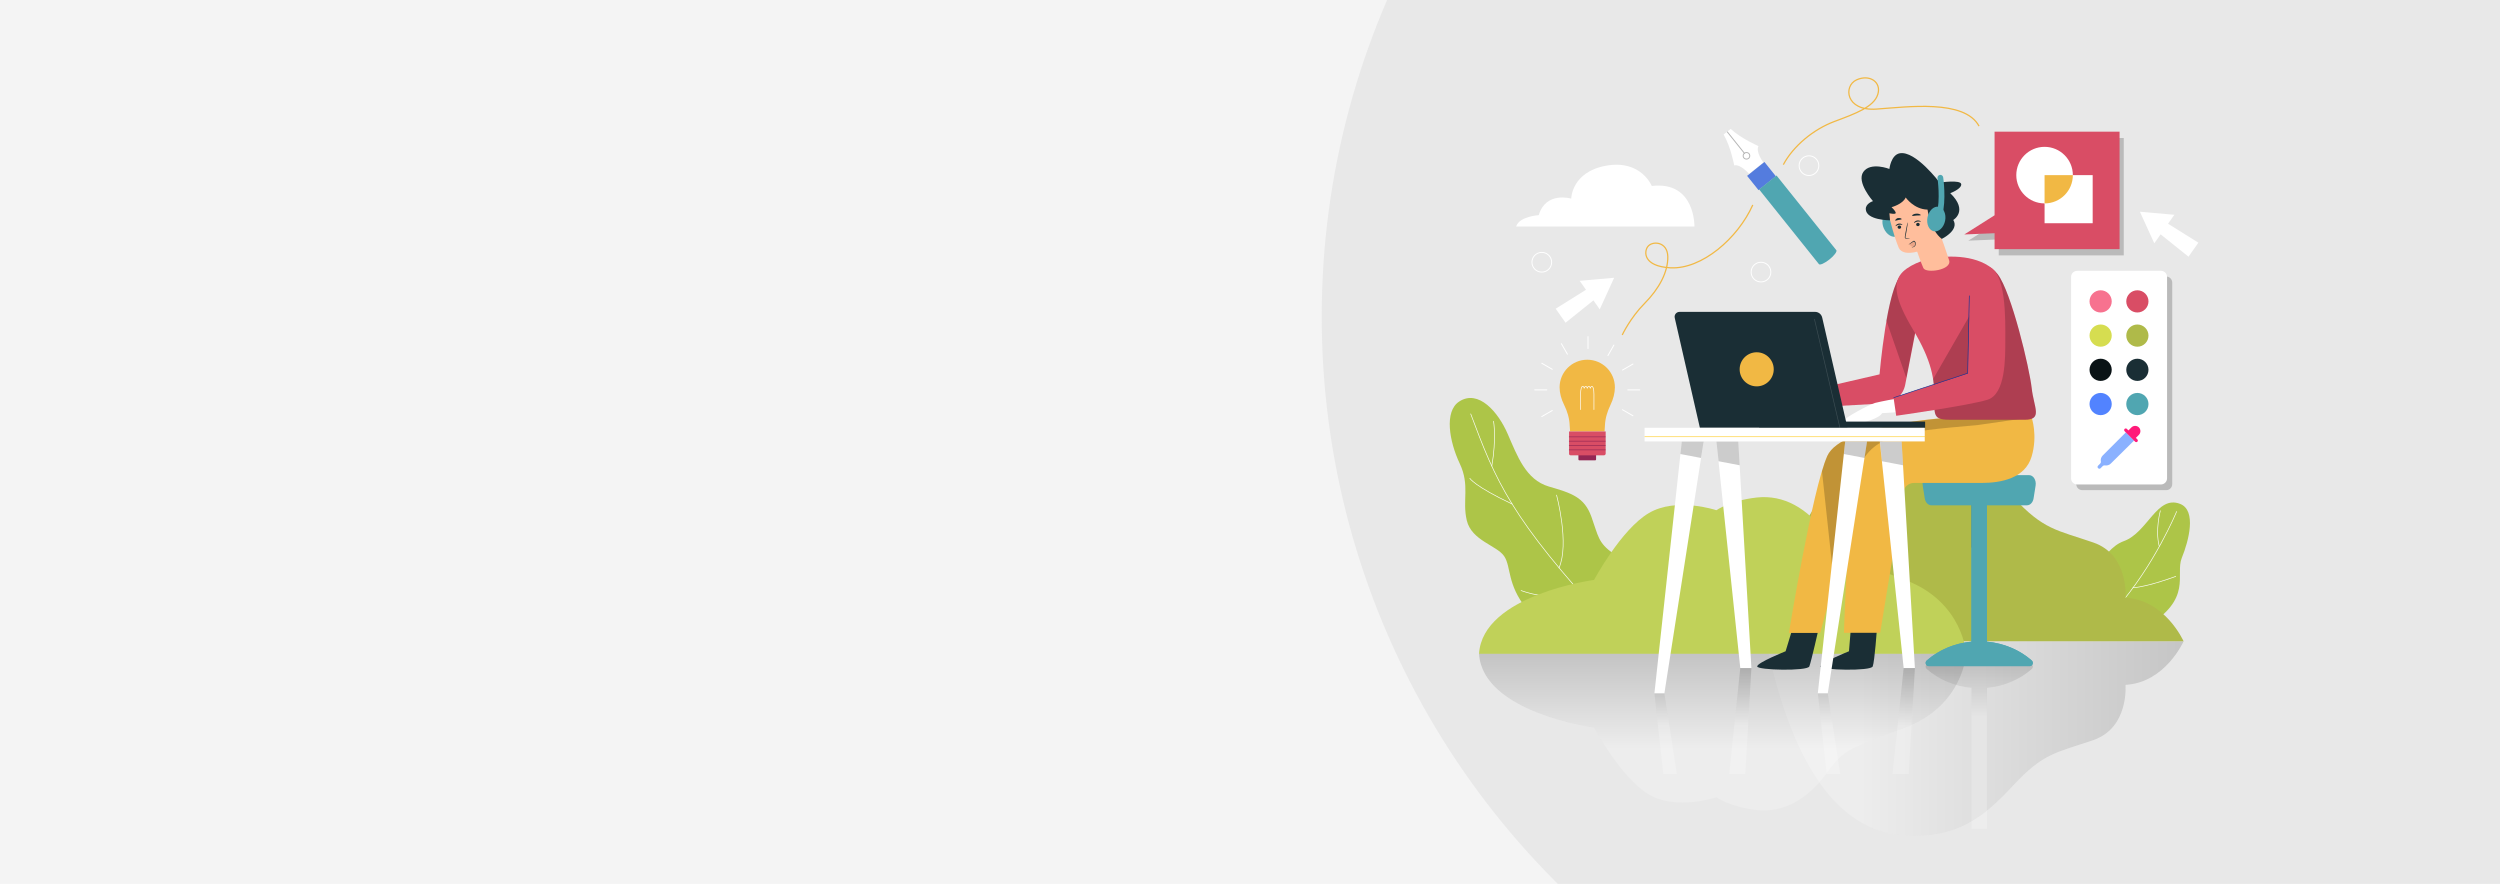 <?xml version="1.0" encoding="utf-8"?>
<!-- Generator: Adobe Illustrator 19.0.0, SVG Export Plug-In . SVG Version: 6.00 Build 0)  -->
<svg version="1.1" id="Layer_1" xmlns="http://www.w3.org/2000/svg" xmlns:xlink="http://www.w3.org/1999/xlink" x="0px" y="0px"
	 viewBox="0 0 1980 700" style="enable-background:new 0 0 1980 700;" xml:space="preserve">
<style type="text/css">
	.st0{clip-path:url(#XMLID_7_);fill:#F4F4F4;}
	.st1{clip-path:url(#XMLID_7_);fill:#E8E8E8;}
	.st2{fill:#ADC548;}
	.st3{fill:none;stroke:#FFFFFF;stroke-width:0.5;stroke-linecap:round;stroke-linejoin:round;stroke-miterlimit:10;}
	.st4{opacity:0.2;fill:url(#XMLID_16_);}
	.st5{fill:#AFBA49;}
	.st6{opacity:0.2;}
	.st7{fill:#C0D159;}
	.st8{opacity:0.2;fill:url(#XMLID_17_);}
	.st9{opacity:0.2;fill:url(#XMLID_18_);}
	.st10{fill:#50A6B1;}
	.st11{fill:#942754;}
	.st12{fill:#F1B844;}
	.st13{fill:#D94D65;}
	.st14{fill:none;stroke:#FFFFFF;stroke-width:0.517;stroke-linecap:round;stroke-linejoin:round;stroke-miterlimit:10;}
	.st15{fill:none;stroke:#942754;stroke-width:0.517;stroke-miterlimit:10;}
	.st16{fill:none;stroke:#FFFFFF;stroke-width:0.75;stroke-linecap:round;stroke-linejoin:round;stroke-miterlimit:10;}
	.st17{fill:#FFFFFF;}
	.st18{fill:none;stroke:#B5B5B5;stroke-width:0.771;stroke-miterlimit:10;}
	.st19{fill:#547CDE;}
	.st20{fill:none;stroke:#F1B844;stroke-miterlimit:10;}
	.st21{fill:#F7728F;}
	.st22{fill:#D6DD50;}
	.st23{fill:#0A1316;}
	.st24{fill:#1A2E35;}
	.st25{fill:#5283FF;}
	.st26{fill:#8AB1FF;}
	.st27{fill:#FF1A79;}
	.st28{fill:#FFBE9C;}
	.st29{fill:none;stroke:#103094;stroke-width:0.5;stroke-miterlimit:10;}
	.st30{fill:none;stroke:#FFCF30;stroke-width:0.5;stroke-miterlimit:10;}
	.st31{opacity:0.15;fill:none;stroke:#FFFFFF;stroke-width:0.5;stroke-miterlimit:10;}
	.st32{fill:url(#XMLID_19_);}
	.st33{fill:url(#XMLID_20_);}
	.st34{fill:url(#XMLID_22_);}
	.st35{fill:url(#XMLID_25_);}
	.st36{fill:#EAA486;}
</style>
<g id="XMLID_5_">
	<defs>
		<rect id="XMLID_4_" width="1980" height="700"/>
	</defs>
	<clipPath id="XMLID_7_">
		<use xlink:href="#XMLID_4_"  style="overflow:visible;"/>
	</clipPath>
	<rect id="XMLID_2_" class="st0" width="1980" height="700"/>
	<circle id="XMLID_3_" class="st1" cx="1679.9" cy="250.8" r="633.1"/>
</g>
<g id="XMLID_44_">
	<g id="XMLID_45_">
		<path id="XMLID_452_" class="st2" d="M1155.7,318c15.2-9.9,30.9,8.3,38.4,25.7c7.6,17.4,14.3,36.2,32.5,41.6
			c18.2,5.3,28.2,8.4,33.8,24c5.6,15.6,5.2,20.4,17.3,29.1c12.1,8.7,24.6,24.3,26.4,41.6l-63,28.7c0,0-16.2-6.6-32-26.4
			c-15.8-19.8-12.1-33.3-17.8-41.8c-5.7-8.5-25.8-12.3-29.6-28.3s2.7-27.6-5.6-45.1C1147.8,349.5,1143.7,325.8,1155.7,318z"/>
		<path id="XMLID_451_" class="st3" d="M1164.8,327.8c20,53.4,31.6,82.3,108.9,166"/>
		<path id="XMLID_450_" class="st3" d="M1182.9,333.6c0,0,2.4,14-1.4,35.5"/>
		<path id="XMLID_449_" class="st3" d="M1164.1,378.8c0,0,3.3,6.1,33.5,20.4"/>
		<path id="XMLID_448_" class="st3" d="M1232.8,392.1c0,0,10.4,38.7,1.9,57.7"/>
		<path id="XMLID_447_" class="st3" d="M1204.7,467.7c0,0,22.5,9,48.8,3.7"/>
	</g>
	<g id="XMLID_46_">
		<path id="XMLID_443_" class="st2" d="M1726.7,399.1c13.1,5.2,6.8,29.2,1.3,42.7c-5.5,13.5,9.2,32.6-28.8,54.9l-47-28.5
			c0,0,11.4-33,29.8-39.6C1701,421.8,1708.2,391.8,1726.7,399.1z"/>
		<path id="XMLID_442_" class="st3" d="M1723.9,405.1c0,0-17.5,42.8-48.2,77.4"/>
		<path id="XMLID_441_" class="st3" d="M1711,404.5c0,0-4.2,15.2-0.9,28.1"/>
		<path id="XMLID_440_" class="st3" d="M1723.2,456.5c0,0-21.8,8.2-33.9,9"/>
	</g>
	<linearGradient id="XMLID_16_" gradientUnits="userSpaceOnUse" x1="1472.718" y1="584.947" x2="1803.5" y2="584.947">
		<stop  offset="0" style="stop-color:#FFFFFF"/>
		<stop  offset="1" style="stop-color:#000000"/>
	</linearGradient>
	<path id="XMLID_438_" class="st4" d="M1398.6,507.9h330.8c0,0-14.5,32.8-46,34.5c0,0,2.9,33.9-25.4,43.7
		c-29.3,10.1-39.4,9.9-63.6,36c-24.2,26.1-45,41.9-85.5,39.6S1423.4,627.6,1398.6,507.9z"/>
	<path id="XMLID_51_" class="st5" d="M1398.6,507.9h330.8c0,0-14.5-32.8-46-34.5c0,0,2.9-33.9-25.4-43.7
		c-29.3-10.1-39.4-9.9-63.6-36c-24.2-26.1-45-41.9-85.5-39.6C1468.4,356.4,1423.4,388.2,1398.6,507.9z"/>
	<polygon id="XMLID_52_" class="st6" points="1583,109.3 1583,175.5 1558.9,190.6 1583,189.6 1583,202.3 1682,202.3 1682,109.3 	"/>
	<path id="XMLID_55_" class="st7" d="M1171.4,517.8h385.8c0,0-2.1-41-48.3-58.5c-46.1-17.4-47.3-16.3-62.5-36.6
		c-15.2-20.3-33.6-30.9-54.8-28.7c-21.2,2.3-32.2,10.1-32.2,10.1s-31.7-10.7-53.6,2.3c-21.9,12.9-43.3,52.9-43.3,52.9
		S1174.2,471.1,1171.4,517.8z"/>
	<linearGradient id="XMLID_17_" gradientUnits="userSpaceOnUse" x1="1364.267" y1="593.077" x2="1364.267" y2="499.936">
		<stop  offset="0" style="stop-color:#FFFFFF"/>
		<stop  offset="1" style="stop-color:#000000"/>
	</linearGradient>
	<path id="XMLID_430_" class="st8" d="M1171.4,517.8h385.8c0,0-2.1,41-48.3,58.5c-46.1,17.4-47.3,16.3-62.5,36.6
		c-15.2,20.3-33.6,30.9-54.8,28.7c-21.2-2.3-32.2-10.1-32.2-10.1s-31.7,10.7-53.6-2.3c-21.9-12.9-43.3-52.9-43.3-52.9
		S1174.2,564.5,1171.4,517.8z"/>
	<g id="XMLID_56_">
		<linearGradient id="XMLID_18_" gradientUnits="userSpaceOnUse" x1="1567.543" y1="567.933" x2="1567.543" y2="509.051">
			<stop  offset="0" style="stop-color:#FFFFFF"/>
			<stop  offset="1" style="stop-color:#000000"/>
		</linearGradient>
		<path id="XMLID_429_" class="st9" d="M1609.1,529.9c-9.3,8.2-21.7,13.6-35.4,14.9v111.7h-12.3V544.8c-13.7-1.3-26-6.7-35.4-14.9
			c-1.8-1.6-0.7-4.5,1.7-4.5h79.7C1609.8,525.4,1610.9,528.3,1609.1,529.9z"/>
		<rect id="XMLID_426_" x="1561.4" y="396.5" class="st10" width="12.3" height="117.4"/>
		<polygon id="XMLID_57_" class="st6" points="1573.7,447.8 1573.7,396.5 1561.4,396.5 1561.4,433.4 		"/>
		<path id="XMLID_61_" class="st10" d="M1605.4,400.2h-75.8c-2.5,0-4.7-2.3-5.2-5.5l-1.6-10.1c-0.7-4.3,1.8-8.3,5.2-8.3h79
			c3.4,0,5.9,4,5.2,8.3l-1.6,10.1C1610.1,397.9,1607.9,400.2,1605.4,400.2z"/>
		<path id="XMLID_64_" class="st10" d="M1567.5,507.9c-16.2,0-30.8,5.8-41.5,15.2c-1.8,1.6-0.7,4.5,1.7,4.5h79.7
			c2.4,0,3.5-3,1.7-4.5C1598.4,513.7,1583.7,507.9,1567.5,507.9z"/>
		<path id="XMLID_67_" class="st10" d="M1609.1,523.1c-9.3-8.2-21.7-13.6-35.4-14.9V396.5h-12.3v111.7c-13.7,1.3-26,6.7-35.4,14.9
			c-1.8,1.6-0.7,4.5,1.7,4.5h79.7C1609.8,527.7,1610.9,524.7,1609.1,523.1z"/>
	</g>
	<g id="XMLID_68_">
		<g id="XMLID_69_">
			<path id="XMLID_414_" class="st11" d="M1263.4,364.6h-12.6c-0.4,0-0.7-0.3-0.7-0.7v-5.8c0-0.4,0.3-0.7,0.7-0.7h12.6
				c0.4,0,0.7,0.3,0.7,0.7v5.8C1264.1,364.3,1263.8,364.6,1263.4,364.6z"/>
			<path id="XMLID_70_" class="st12" d="M1279,306.8c0-12.1-9.8-21.9-21.9-21.9c-12.1,0-21.9,9.8-21.9,21.9c0,4.4,1.3,9.4,3.6,13.9
				c2.6,5.2,4.2,10.7,4.4,16.5l0.3,4.5h27.3l0.3-4.5c0.2-5.8,1.9-11.3,4.4-16.5C1277.7,316.2,1279,311.2,1279,306.8z"/>
			<path id="XMLID_412_" class="st13" d="M1270.4,360.6h-26.5c-0.7,0-1.2-0.5-1.2-1.2v-17.7h29v17.7
				C1271.6,360,1271.1,360.6,1270.4,360.6z"/>
			<path id="XMLID_73_" class="st14" d="M1262.4,324.4v-12.2h0c0-4.4-0.8-6.2-1.7-6.2c-0.5,0-0.9,0.5-1.2,1.5
				c-0.3-1.1-0.7-1.5-1.2-1.5s-0.9,0.5-1.2,1.5c-0.3-1.1-0.7-1.5-1.2-1.5s-0.9,0.5-1.2,1.5c-0.3-1.1-0.7-1.5-1.2-1.5
				c-0.9,0-1.6,1.8-1.7,6.2h0v12.2"/>
			<g id="XMLID_74_">
				<line id="XMLID_75_" class="st15" x1="1242.6" y1="346" x2="1271.6" y2="346"/>
				<line id="XMLID_76_" class="st15" x1="1242.6" y1="349.4" x2="1271.6" y2="349.4"/>
				<line id="XMLID_77_" class="st15" x1="1242.6" y1="352.9" x2="1271.6" y2="352.9"/>
				<line id="XMLID_78_" class="st15" x1="1242.6" y1="356.3" x2="1271.6" y2="356.3"/>
			</g>
		</g>
		<g id="XMLID_85_">
			<g id="XMLID_242_">
				<line id="XMLID_257_" class="st16" x1="1257.7" y1="266.6" x2="1257.7" y2="276.1"/>
				<line id="XMLID_256_" class="st16" x1="1236.6" y1="272.2" x2="1241.4" y2="280.5"/>
				<g id="XMLID_251_">
					<line id="XMLID_255_" class="st16" x1="1221.1" y1="287.7" x2="1229.4" y2="292.5"/>
					<line id="XMLID_254_" class="st16" x1="1285" y1="324.5" x2="1293.3" y2="329.3"/>
				</g>
				<g id="XMLID_247_">
					<line id="XMLID_250_" class="st16" x1="1215.5" y1="308.8" x2="1225.1" y2="308.8"/>
					<line id="XMLID_248_" class="st16" x1="1289.2" y1="308.8" x2="1298.7" y2="308.8"/>
				</g>
				<g id="XMLID_244_">
					<line id="XMLID_246_" class="st16" x1="1221.1" y1="329.9" x2="1229.4" y2="325.1"/>
					<line id="XMLID_245_" class="st16" x1="1285" y1="293.1" x2="1293.3" y2="288.3"/>
				</g>
				<line id="XMLID_243_" class="st16" x1="1273.5" y1="281.6" x2="1278.2" y2="273.3"/>
			</g>
		</g>
	</g>
	<polygon id="XMLID_372_" class="st17" points="1267,245 1278.4,220 1251.1,222.4 1256.1,229.5 1232.1,244.5 1239.9,255.6 
		1262,237.9 	"/>
	<polygon id="XMLID_369_" class="st17" points="1706.2,192.7 1694.8,167.7 1722.1,170.1 1717.1,177.2 1741.1,192.2 1733.3,203.3 
		1711.2,185.6 	"/>
	<path id="XMLID_94_" class="st17" d="M1200.8,179.4H1342c0,0,0.8-36.2-33.8-32.1c0,0-8.4-21-36-16.1c-27.6,4.9-27.8,26.1-27.8,26.1
		s-20.1-6-25.7,13.1C1218.8,170.4,1203.2,171.3,1200.8,179.4z"/>
	<g id="XMLID_95_">
		<path id="XMLID_363_" class="st17" d="M1370.7,102.1l-2.8,2.2l-2.8,2.2c5.7,9.8,8.4,24.5,8.4,24.5c5-1.2,11.8,6.7,11.8,6.7l11.3-9
			c0,0-6.3-8.3-3.9-13C1392.7,115.7,1379,109.8,1370.7,102.1z"/>
		<line id="XMLID_362_" class="st18" x1="1367.9" y1="104.3" x2="1381.9" y2="121.8"/>
		<circle id="XMLID_361_" class="st18" cx="1383.2" cy="123.4" r="2.6"/>
		
			<rect id="XMLID_9_" x="1386.7" y="131.6" transform="matrix(0.78 -0.625 0.625 0.78 219.825 903.323)" class="st19" width="17.6" height="14.5"/>
		<path id="XMLID_357_" class="st10" d="M1393.2,150l47.4,59.2c0.8,1,4.5-0.7,8.3-3.7c3.8-3,6.2-6.3,5.5-7.3l-47.4-59.2L1393.2,150z
			"/>
	</g>
	<path id="XMLID_96_" class="st20" d="M1388.2,162.3c-11.8,26.4-40.4,51.2-65.3,49.8c-21.3-1.2-20.9-12.5-18-16.6
		c3.5-5,15.8-4.4,16,7.8s-6.9,25.4-18.4,37c-11.4,11.5-17.7,25-17.7,25"/>
	<path id="XMLID_99_" class="st20" d="M1412.4,130.4c7.9-14.8,23.9-28,40.5-34.2c16.6-6.2,31.2-11.5,34.3-21.4
		c3.1-9.8-6.5-16.3-16.9-11.5c-10.4,4.8-8.7,24.8,15.8,23.1c24.5-1.7,69.8-7.9,81.3,13.5"/>
	<polygon id="XMLID_100_" class="st13" points="1579.7,104.3 1579.7,170.5 1555.7,185.7 1579.7,184.7 1579.7,197.3 1678.7,197.3 
		1678.7,104.3 	"/>
	<g id="XMLID_101_">
		<circle id="XMLID_350_" class="st17" cx="1619.3" cy="138.7" r="22.4"/>
		<rect id="XMLID_347_" x="1619.3" y="138.7" class="st17" width="38.1" height="38.1"/>
		<path id="XMLID_102_" class="st12" d="M1619.3,161.1c12.4,0,22.4-10,22.4-22.4h-22.4V161.1z"/>
	</g>
	<g id="XMLID_105_">
		<g id="XMLID_106_" class="st6">
			<path id="XMLID_314_" d="M1715.6,388.2h-66.4c-2.7,0-4.8-2.2-4.8-4.8V223.8c0-2.7,2.2-4.8,4.8-4.8h66.4c2.7,0,4.8,2.2,4.8,4.8
				v159.6C1720.4,386.1,1718.3,388.2,1715.6,388.2z"/>
		</g>
		<g id="XMLID_107_">
			<path id="XMLID_310_" class="st17" d="M1711.5,383.7h-66.4c-2.7,0-4.8-2.2-4.8-4.8V219.3c0-2.7,2.2-4.8,4.8-4.8h66.4
				c2.7,0,4.8,2.2,4.8,4.8v159.6C1716.3,381.5,1714.1,383.7,1711.5,383.7z"/>
			<circle id="XMLID_309_" class="st21" cx="1663.7" cy="238.7" r="8.8"/>
			<circle id="XMLID_308_" class="st13" cx="1692.8" cy="238.7" r="8.8"/>
			<circle id="XMLID_307_" class="st22" cx="1663.7" cy="265.8" r="8.8"/>
			<circle id="XMLID_306_" class="st5" cx="1692.8" cy="265.8" r="8.8"/>
			<circle id="XMLID_305_" class="st23" cx="1663.7" cy="292.9" r="8.8"/>
			<circle id="XMLID_304_" class="st24" cx="1692.8" cy="292.9" r="8.8"/>
			<circle id="XMLID_303_" class="st25" cx="1663.7" cy="320" r="8.8"/>
			<circle id="XMLID_302_" class="st10" cx="1692.8" cy="320" r="8.8"/>
			<g id="XMLID_109_">
				<path id="XMLID_301_" class="st26" d="M1690.2,348.9l-6.5-6.5l-18.3,18.3c-1.3,1.3-1.9,3.1-1.5,4.9l0,0c0.1,0.6-0.1,1.1-0.5,1.5
					l-1.7,1.7c-0.6,0.6-0.6,1.5,0,2l0,0c0.6,0.6,1.5,0.6,2,0l1.7-1.7c0.4-0.4,1-0.6,1.5-0.5l0,0c1.8,0.3,3.7-0.2,4.9-1.5
					L1690.2,348.9z"/>
				<path id="XMLID_300_" class="st27" d="M1692.8,348l-1.2-1.2l2.4-2.4c1.6-1.6,1.6-4.3,0-5.9c-1.6-1.6-4.3-1.6-5.9,0l-2.4,2.4
					l-1.2-1.2c-0.5-0.5-1.3-0.5-1.8,0c-0.5,0.5-0.5,1.3,0,1.8l8.3,8.3c0.5,0.5,1.3,0.5,1.8,0C1693.3,349.3,1693.3,348.5,1692.8,348z
					"/>
			</g>
		</g>
	</g>
	<g id="XMLID_111_">
		<path id="XMLID_114_" class="st24" d="M1465.9,497.4l-1.5,18.4c0,0-22.5,9-22.5,12c0,3,39.8,3.9,41.3,0c1.5-3.9,3.4-30.4,3.4-30.4
			H1465.9z"/>
		<path id="XMLID_117_" class="st24" d="M1419.8,497.4l-5.6,18.4c0,0-22.5,9-22.5,12c0,3,39.8,3.9,41.3,0c1.5-3.9,7.5-30.4,7.5-30.4
			H1419.8z"/>
		<path id="XMLID_118_" class="st12" d="M1547.1,330.5c0,0-88.3,4.7-99.9,30.6c-11.8,26.2-30.4,140.2-30.4,140.2h24.8l33.2-121.8
			c0,0,87.8-2.7,107.2-11.5c19.4-8.9,27-37.4,27-37.4H1547.1z"/>
		<path id="XMLID_119_" class="st6" d="M1452.5,461.4l22.3-81.9c0,0,87.8-2.7,107.2-11.5s27-37.4,27-37.4h-61.9
			c0,0-88.3,4.7-99.9,30.6c-1.3,3-2.8,7.1-4.2,12L1452.5,461.4z"/>
		<path id="XMLID_120_" class="st12" d="M1609,330.5c0,0,5.1,14.3,0,31.2c-5.1,16.9-23.6,20.8-39.7,20.8h-53.5c-4.1,0-7.7,3-8.4,7.1
			l-18.3,111.6h-28.7c0,0,3.1-101.8,9.6-124c9.8-33.6,34.9-35.1,95.9-40.5L1609,330.5z"/>
		<path id="XMLID_123_" class="st13" d="M1506,217.7c-11.5,9.8-17.4,78.8-17.4,78.8l-48.9,11.3v14.6l52.3-2.9
			c8.3-0.5,15.3-6.5,16.9-14.7l9.6-49.6L1506,217.7z"/>
		<path id="XMLID_126_" class="st17" d="M1502.4,315.6c0,0-12.2,2.2-17.3,3.5c-4.5,1.2-25,12.1-25,14.4c0,2.3,14.1,1.5,14.1,1.5
			s14.3-3.4,16.4-7.8l14.4-0.9L1502.4,315.6z"/>
		<path id="XMLID_127_" class="st6" d="M1509.8,299.3l8.5-44.1l-12.4-37.4c-5,4.3-9,19.9-11.9,36.1L1509.8,299.3z"/>
		<path id="XMLID_130_" class="st13" d="M1532,204.2c16.5-2.4,39.1-1.1,50.1,12.9c11,14.1,25.3,74.8,27,90.3c1.7,15.5,9,25-5.6,25
			s-44.2,0-57.7,0s-14.1-1.7-13.8-16.6c0.3-14.9-2-30.1-16.9-54.8c-14.9-24.8-15.2-36-10.1-43.3C1510,210.4,1524,205.3,1532,204.2z"
			/>
		<path id="XMLID_131_" class="st6" d="M1532,315.9c-0.3,14.9,0.3,16.6,13.8,16.6s43,0,57.7,0c14.6,0,7.3-9.6,5.6-25
			c-1.7-15.5-16-76.2-27-90.3c-0.6-0.8-1.3-1.5-2-2.3l-49.1,85.4C1531.8,305.8,1532.1,310.8,1532,315.9z"/>
		<path id="XMLID_134_" class="st13" d="M1572.8,210.7c16.6,1.4,15.4,43.8,15.4,58.4c0,14.6,0.3,43-14.1,47.5s-72.3,12.7-72.3,12.7
			l-2.1-14.3l58.7-19.4c0,0,1.1-36.3,1.4-48.7C1560.1,234.6,1556.8,209.4,1572.8,210.7z"/>
		
			<ellipse id="XMLID_271_" transform="matrix(0.914 -0.405 0.405 0.914 55.986 621.947)" class="st10" cx="1499.1" cy="178.6" rx="7.1" ry="9.9"/>
		<path id="XMLID_138_" class="st28" d="M1496.9,174.4c2.9,11.2,5.1,17.4,6.8,21.6c1.7,4.2,7.3,5.3,14.7,3.3c0,0,2.9,8.5,4.9,13
			c2,4.5,22.9,1.6,20.4-6.2c-2.5-7.9-5.8-16.9-5.8-16.9s8.8-39.3-18.9-41.9C1491.3,144.7,1489.2,169.8,1496.9,174.4z"/>
		<path id="XMLID_139_" class="st24" d="M1509.3,156.4c0,0,6.5,9.4,17.3,9.6c0,0,2.2,16.4,11.3,23.2c0,0,14.1-6.8,9.1-15
			c0,0,12.2-7.1-2.4-21.2c0,0,9-3.3,8.7-7.1c-0.3-3.8-17.1-1.3-17.1-1.3s-19.1-25.5-31.6-23.2c-7,1.3-8.2,12.4-8.2,12.4
			s-14.8-5.8-20.6,2.3c-5.8,8.1,7.6,23.2,7.6,23.2s-5.8,1.8-5.7,6.3c0.2,8.9,19.2,8.9,19.2,8.9l-0.5-5.6c0,0,5.5,1.3,5-0.5
			c-0.5-1.8-3.3-4.3-3.3-4.3S1507.1,161.7,1509.3,156.4z"/>
		
			<ellipse id="XMLID_264_" transform="matrix(0.98 0.198 -0.198 0.98 64.669 -300.167)" class="st10" cx="1533.9" cy="173.4" rx="7.1" ry="9.9"/>
		<g id="XMLID_144_">
			<g id="XMLID_37_">
				<path id="XMLID_38_" class="st10" d="M1536,172.8c-0.2,0-0.4,0-0.6-0.1c-1.2-0.3-1.9-1.6-1.6-2.8c3.2-12,0.7-28.6,0.7-28.8
					c-0.2-1.2,0.7-2.4,1.9-2.6c1.2-0.2,2.4,0.7,2.6,1.9c0.1,0.7,2.6,17.7-0.8,30.6C1537.9,172.2,1537,172.8,1536,172.8z"/>
			</g>
		</g>
		<polyline id="XMLID_148_" class="st29" points="1559.7,234.1 1558.4,295.6 1499.7,315 		"/>
	</g>
	<g id="XMLID_149_">
		<path id="XMLID_150_" class="st24" d="M1463.2,338.8h-116.9l-19.9-87c-0.6-2.5,1.3-4.8,3.8-4.8h107.3c2.8,0,5.1,1.9,5.7,4.6
			L1463.2,338.8z"/>
		<rect id="XMLID_253_" x="1393.2" y="333.9" class="st24" width="131.5" height="5"/>
		<g id="XMLID_157_">
			<g id="XMLID_180_">
				<g id="XMLID_184_">
					<polygon id="XMLID_186_" class="st17" points="1349.3,349.6 1318.2,549.1 1310.3,549.1 1332,349.6 					"/>
					<polygon id="XMLID_185_" class="st17" points="1387.1,529.1 1376.7,349.6 1359.4,349.6 1378.3,529.1 					"/>
				</g>
				<g id="XMLID_181_">
					<polygon id="XMLID_183_" class="st17" points="1478.7,349.6 1447.6,549.1 1439.7,549.1 1461.4,349.6 					"/>
					<polygon id="XMLID_182_" class="st17" points="1516.6,529.1 1506.1,349.6 1488.8,349.6 1507.7,529.1 					"/>
				</g>
			</g>
		</g>
		<g id="XMLID_162_" class="st6">
			<polygon id="XMLID_163_" points="1347.2,362.7 1349.3,349.6 1332,349.6 1330.9,359.6 			"/>
			<polygon id="XMLID_164_" points="1376.7,349.6 1359.4,349.6 1361.1,365.3 1377.8,368.5 			"/>
		</g>
		<g id="XMLID_165_" class="st6">
			<polygon id="XMLID_166_" points="1476.7,362.7 1478.7,349.6 1461.4,349.6 1460.4,359.6 			"/>
			<polygon id="XMLID_167_" points="1506.1,349.6 1488.9,349.6 1490.5,365.3 1507.2,368.5 			"/>
		</g>
		<rect id="XMLID_229_" x="1302.5" y="338.8" class="st17" width="221.9" height="10.8"/>
		<line id="XMLID_168_" class="st30" x1="1302.5" y1="345.9" x2="1524.7" y2="345.9"/>
		<line id="XMLID_172_" class="st31" x1="1437" y1="252.6" x2="1457.2" y2="338.8"/>
		<circle id="XMLID_224_" class="st12" cx="1391.3" cy="292.5" r="13.5"/>
		<g id="XMLID_173_" class="st6">
			<linearGradient id="XMLID_19_" gradientUnits="userSpaceOnUse" x1="1507.73" y1="574.668" x2="1507.73" y2="514.5">
				<stop  offset="0" style="stop-color:#FFFFFF"/>
				<stop  offset="1" style="stop-color:#000000"/>
			</linearGradient>
			<polygon id="XMLID_174_" class="st32" points="1511.7,613 1516.6,529.1 1507.7,529.1 1498.9,613 			"/>
			<linearGradient id="XMLID_20_" gradientUnits="userSpaceOnUse" x1="1448.623" y1="574.668" x2="1448.623" y2="514.5">
				<stop  offset="0" style="stop-color:#FFFFFF"/>
				<stop  offset="1" style="stop-color:#000000"/>
			</linearGradient>
			<polygon id="XMLID_175_" class="st33" points="1457.5,613 1447.6,549.1 1439.7,549.1 1446.7,613 			"/>
			<linearGradient id="XMLID_22_" gradientUnits="userSpaceOnUse" x1="1378.328" y1="574.668" x2="1378.328" y2="514.5">
				<stop  offset="0" style="stop-color:#FFFFFF"/>
				<stop  offset="1" style="stop-color:#000000"/>
			</linearGradient>
			<polygon id="XMLID_176_" class="st34" points="1382.3,613 1387.1,529.1 1378.3,529.1 1369.5,613 			"/>
			<linearGradient id="XMLID_25_" gradientUnits="userSpaceOnUse" x1="1319.22" y1="574.668" x2="1319.22" y2="514.5">
				<stop  offset="0" style="stop-color:#FFFFFF"/>
				<stop  offset="1" style="stop-color:#000000"/>
			</linearGradient>
			<polygon id="XMLID_177_" class="st35" points="1328.1,613 1318.2,549.1 1310.3,549.1 1317.3,613 			"/>
		</g>
	</g>
	<circle id="XMLID_24_" class="st16" cx="1432.7" cy="131.2" r="7.8"/>
	<circle id="XMLID_23_" class="st16" cx="1221.1" cy="207.7" r="7.8"/>
	<circle id="XMLID_21_" class="st16" cx="1394.7" cy="215.5" r="7.8"/>
</g>
<g id="XMLID_1_">
	<path id="XMLID_354_" class="st24" d="M1502.9,180.1c0.1,0.7,0.8,1.2,1.6,1.1c0.8-0.1,1.3-0.8,1.2-1.5c-0.1-0.7-0.8-1.2-1.6-1.1
		C1503.3,178.7,1502.8,179.4,1502.9,180.1"/>
	<path id="XMLID_353_" class="st24" d="M1501.3,179.1c0.2,0.1,1.1-0.8,2.6-1.1c1.5-0.3,2.7,0.3,2.8,0c0.1-0.1-0.2-0.4-0.7-0.6
		c-0.5-0.3-1.4-0.4-2.3-0.3c-0.9,0.2-1.6,0.7-2,1.1C1501.3,178.7,1501.2,179.1,1501.3,179.1"/>
	<path id="XMLID_352_" class="st24" d="M1517.6,178c0.1,0.7,0.8,1.2,1.6,1.1c0.8-0.1,1.3-0.8,1.2-1.5c-0.1-0.7-0.8-1.2-1.6-1.1
		C1518,176.6,1517.5,177.3,1517.6,178"/>
	<path id="XMLID_351_" class="st24" d="M1515.9,176.6c0.2,0.1,1.1-0.8,2.6-1.1c1.5-0.3,2.7,0.3,2.8,0c0.1-0.1-0.2-0.4-0.7-0.6
		c-0.5-0.3-1.4-0.4-2.3-0.3c-0.9,0.2-1.6,0.7-2,1.1C1515.9,176.2,1515.8,176.6,1515.9,176.6"/>
	<path id="XMLID_349_" class="st24" d="M1512.6,188.6c0-0.1-1-0.1-2.5,0c-0.4,0-0.8,0-0.9-0.2c-0.1-0.3-0.1-0.7,0-1.2
		c0.2-1,0.4-2,0.6-3.1c0.8-4.4,1.3-8,1.1-8c-0.2,0-0.9,3.5-1.7,7.9c-0.2,1.1-0.4,2.1-0.5,3.1c-0.1,0.5-0.2,1,0.1,1.5
		c0.2,0.3,0.5,0.4,0.7,0.4c0.3,0,0.5,0,0.7,0C1511.7,188.9,1512.7,188.7,1512.6,188.6"/>
	<path id="XMLID_348_" class="st24" d="M1514.4,170.9c0.2,0.4,1.7-0.1,3.4-0.2c1.8-0.2,3.3,0.1,3.4-0.3c0.1-0.2-0.2-0.5-0.9-0.8
		c-0.6-0.3-1.6-0.5-2.7-0.4c-1.1,0.1-2,0.4-2.6,0.8C1514.6,170.3,1514.3,170.7,1514.4,170.9"/>
	<path id="XMLID_346_" class="st24" d="M1501.1,174.7c0.3,0.3,1.3-0.3,2.5-0.5c1.2-0.3,2.3-0.2,2.5-0.6c0.1-0.2-0.2-0.5-0.7-0.7
		c-0.5-0.2-1.3-0.3-2.1-0.2s-1.5,0.6-1.9,1.1C1501,174.2,1500.9,174.6,1501.1,174.7"/>
	<path id="XMLID_344_" class="st36" d="M1512.3,193.4c0.3,0.5,0.7,1.1,1.2,1.5c0.5,0.4,1.1,0.7,1.8,0.6c0.7-0.1,1.3-0.6,1.5-1.2
		c0.3-0.6,0.3-1.4,0.1-2c-0.1-0.6-0.6-1.3-1.2-1.2c-0.3,0-0.5,0.2-0.7,0.3c-1,0.6-2,1.3-2.9,1.9"/>
	<path id="XMLID_343_" class="st24" d="M1514,195.8c0-0.1,0.7,0,1.7-0.5c0.4-0.3,0.9-0.8,1.1-1.4c0.2-0.6,0.1-1.4-0.4-2.1
		c-0.1-0.2-0.2-0.3-0.4-0.4c-0.2-0.1-0.1-0.1-0.3-0.1c-0.1,0.1-0.3,0.2-0.5,0.3c-0.2,0.1-0.3,0.2-0.5,0.3c-0.6,0.4-1.2,0.8-1.7,1.1
		c-1,0.6-1.6,0.9-1.6,0.9c0-0.1,0.5-0.5,1.4-1.2c0.5-0.3,1-0.7,1.6-1.2c0.2-0.1,0.3-0.2,0.5-0.3c0.2-0.1,0.3-0.2,0.5-0.4
		c0.1-0.1,0.3-0.1,0.5-0.1c0.2,0,0.3,0.1,0.4,0.2c0.2,0.2,0.3,0.3,0.5,0.5c0.5,0.8,0.6,1.8,0.4,2.6c-0.3,0.8-0.8,1.3-1.4,1.6
		c-0.5,0.3-1,0.3-1.4,0.3C1514.2,195.9,1514,195.8,1514,195.8"/>
</g>
</svg>
